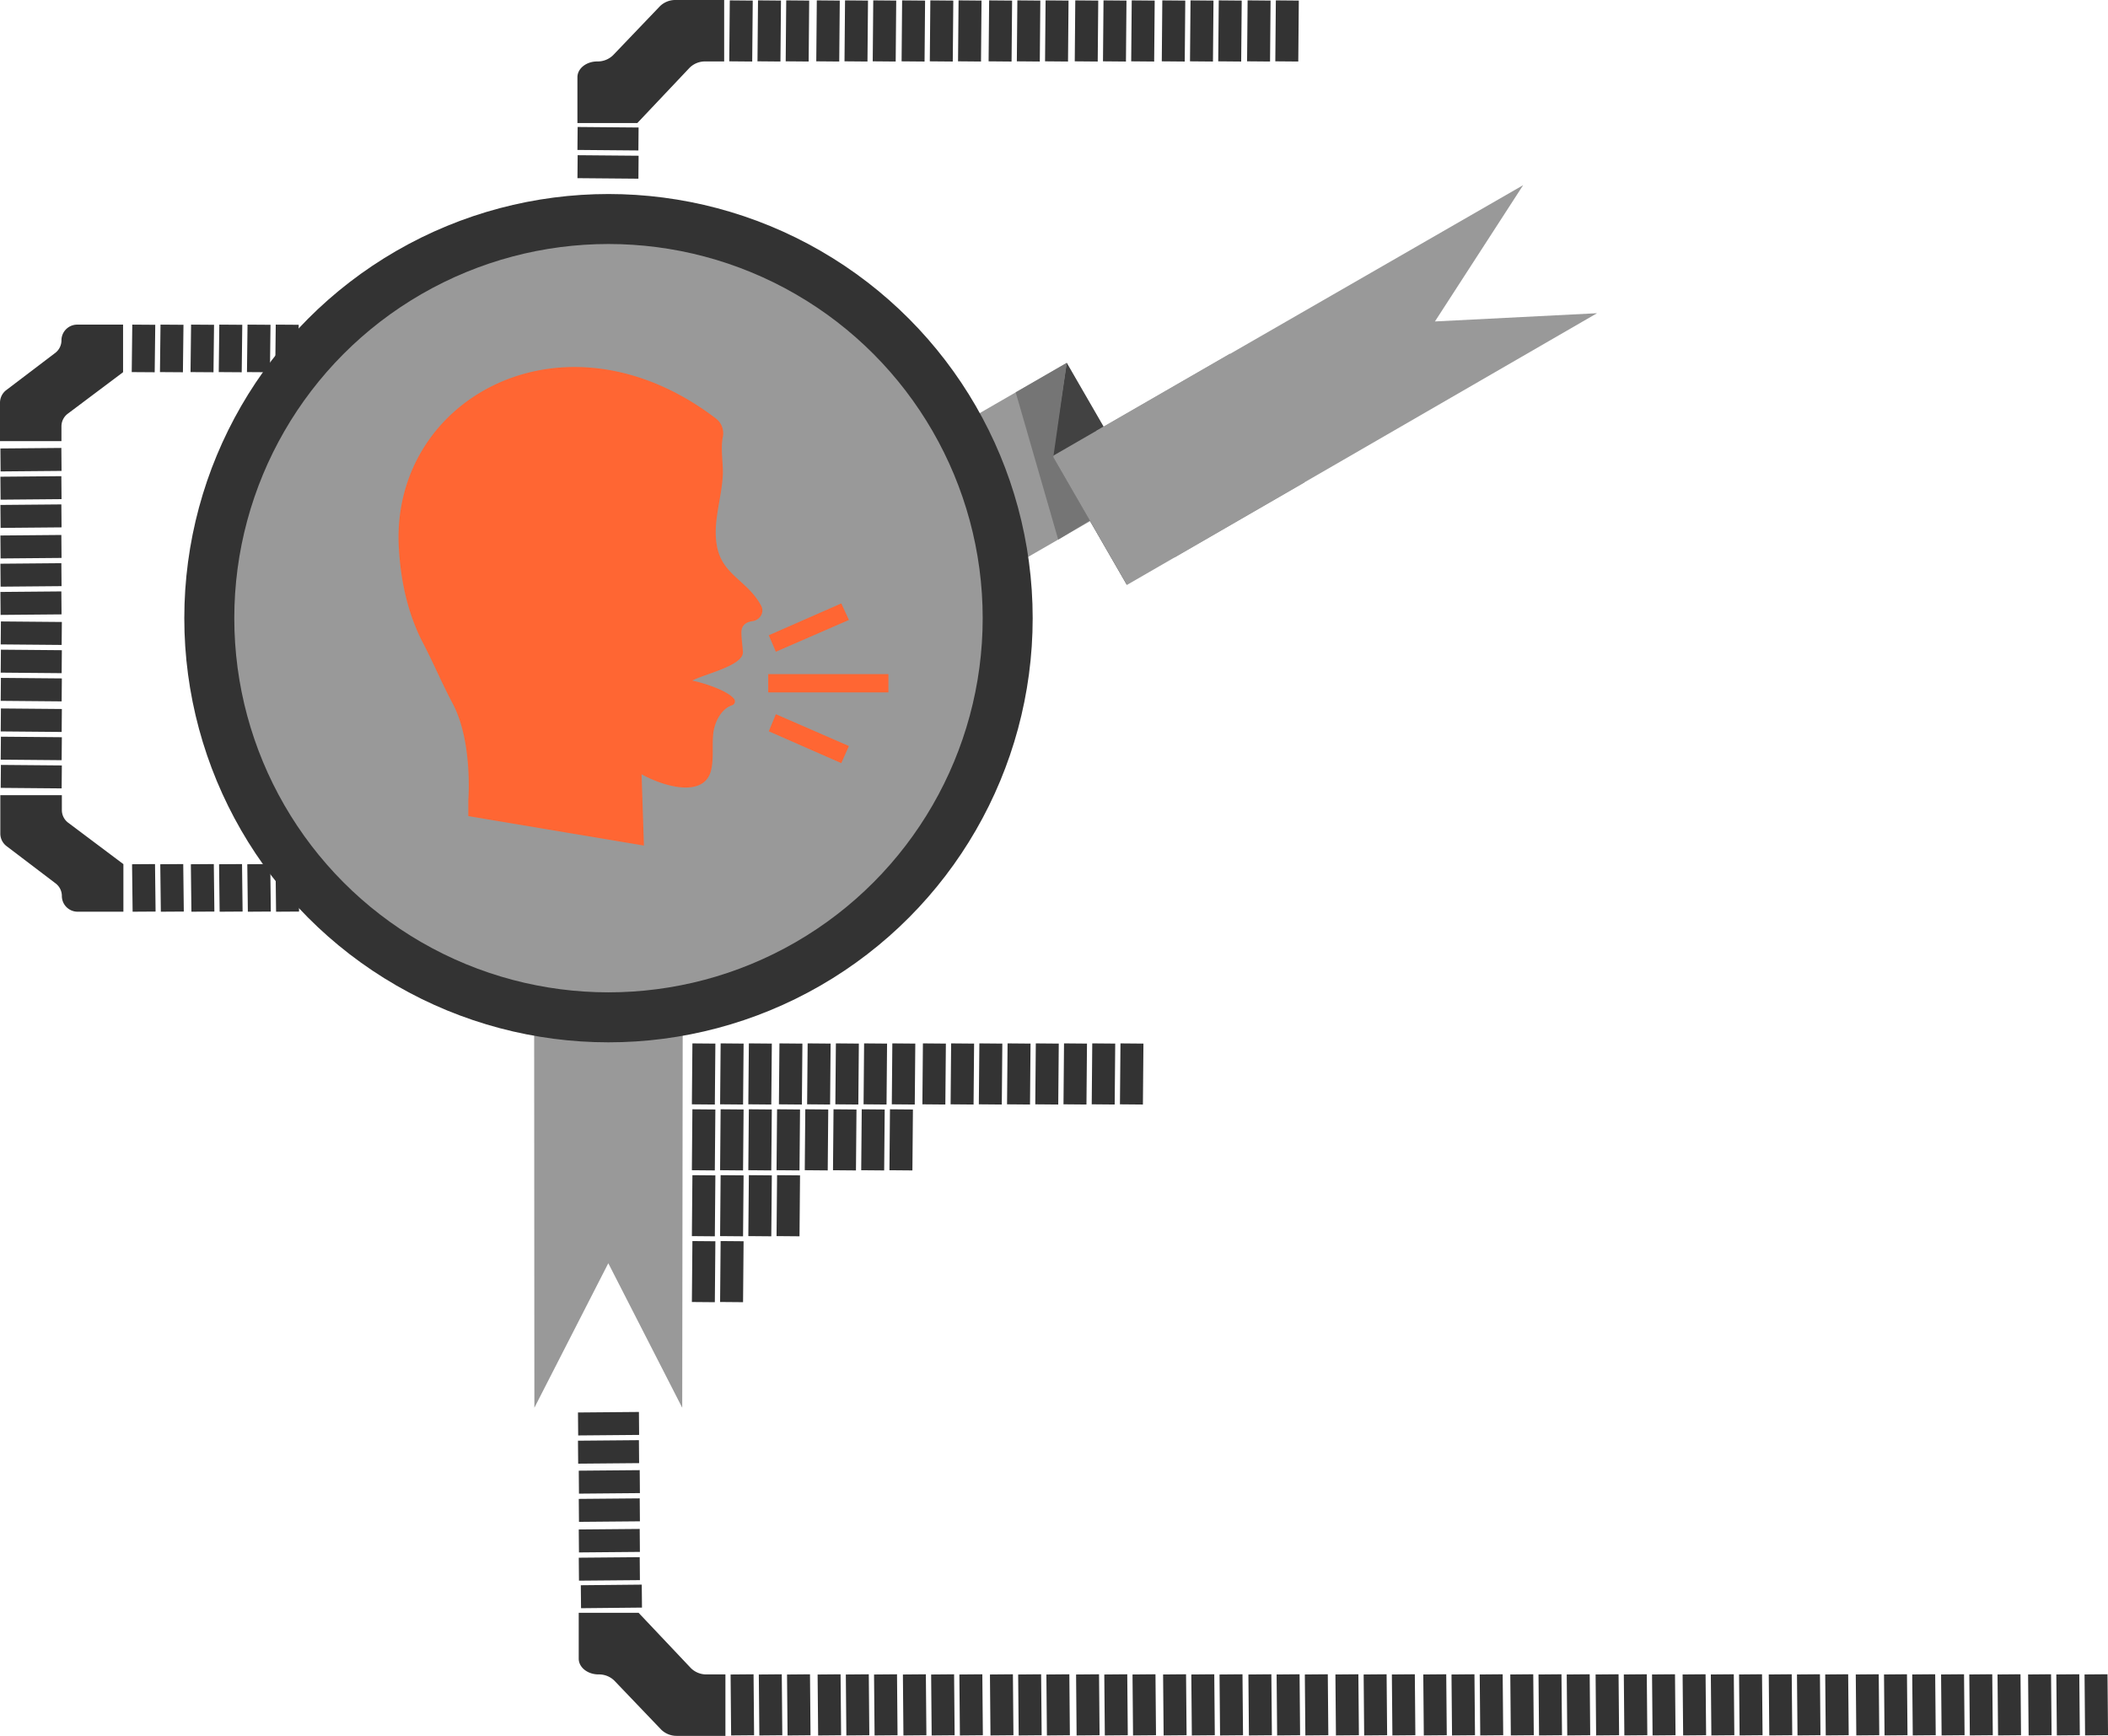 <svg xmlns="http://www.w3.org/2000/svg" viewBox="0 0 1431.21 1178.65"><defs><style>.cls-1{fill:#333;}.cls-2{fill:#999;}.cls-3{fill:#424242;}.cls-4{fill:#757575;}.cls-5{fill:#f63;}</style></defs><title>logoDialog_1</title><g id="Слой_2" data-name="Слой 2"><g id="Слой_1-2" data-name="Слой 1"><polygon class="cls-1" points="202.43 252.76 186.84 252.65 187.22 220.42 202.81 220.53 202.43 252.76"/><polygon class="cls-1" points="183.27 252.76 167.68 252.65 168.06 220.42 183.65 220.53 183.27 252.76"/><polygon class="cls-1" points="164.11 252.76 148.52 252.65 148.9 220.42 164.49 220.53 164.11 252.76"/><polygon class="cls-1" points="144.95 252.76 129.36 252.65 129.73 220.42 145.32 220.53 144.95 252.76"/><polygon class="cls-1" points="124.19 252.76 108.6 252.65 108.98 220.42 124.57 220.53 124.19 252.76"/><polygon class="cls-1" points="105.03 252.76 89.44 252.65 89.81 220.42 105.41 220.53 105.03 252.76"/><rect class="cls-1" x="0.33" y="401.75" width="41.38" height="15.59" transform="translate(-3.56 0.2) rotate(-0.5)"/><rect class="cls-1" x="0.33" y="382.58" width="41.38" height="15.59" transform="translate(-3.39 0.2) rotate(-0.5)"/><rect class="cls-1" x="0.33" y="363.42" width="41.38" height="15.59" transform="translate(-3.23 0.2) rotate(-0.5)"/><rect class="cls-1" x="0.33" y="342.67" width="41.38" height="15.59" transform="translate(-3.04 0.2) rotate(-0.5)"/><rect class="cls-1" x="0.33" y="323.5" width="41.38" height="15.59" transform="translate(-2.88 0.2) rotate(-0.5)"/><rect class="cls-1" x="0.33" y="304.34" width="41.38" height="15.59" transform="translate(-2.71 0.19) rotate(-0.5)"/><path class="cls-1" d="M41.72,289.47v10.06H0v-26.1a10.72,10.72,0,0,1,4.22-8.52L37.5,239.63a10.69,10.69,0,0,0,4.22-8.52h0a10.7,10.7,0,0,1,10.7-10.69H83.56v32.3L46,280.92A10.69,10.69,0,0,0,41.72,289.47Z"/><polygon class="cls-1" points="202.65 586.71 187.06 586.82 187.44 619.05 203.03 618.95 202.65 586.71"/><polygon class="cls-1" points="183.49 586.71 167.9 586.82 168.28 619.05 183.87 618.95 183.49 586.71"/><polygon class="cls-1" points="164.33 586.71 148.74 586.82 149.12 619.05 164.71 618.95 164.33 586.71"/><polygon class="cls-1" points="145.17 586.71 129.58 586.82 129.96 619.05 145.55 618.95 145.17 586.71"/><polygon class="cls-1" points="124.41 586.71 108.82 586.82 109.2 619.05 124.79 618.95 124.41 586.71"/><polygon class="cls-1" points="105.25 586.71 89.66 586.82 90.04 619.05 105.63 618.95 105.25 586.71"/><rect class="cls-1" x="13.45" y="409.24" width="15.59" height="41.38" transform="translate(-408.86 447.43) rotate(-89.5)"/><rect class="cls-1" x="13.45" y="428.4" width="15.59" height="41.38" transform="translate(-428.02 466.43) rotate(-89.5)"/><rect class="cls-1" x="13.45" y="447.56" width="15.59" height="41.38" transform="translate(-447.18 485.42) rotate(-89.5)"/><rect class="cls-1" x="13.45" y="468.32" width="15.59" height="41.38" transform="translate(-467.93 506) rotate(-89.5)"/><rect class="cls-1" x="13.45" y="487.48" width="15.59" height="41.38" transform="translate(-487.1 525) rotate(-89.5)"/><rect class="cls-1" x="13.45" y="506.64" width="15.59" height="41.38" transform="translate(-506.26 543.99) rotate(-89.5)"/><path class="cls-1" d="M42,550V539.94H.22V566a10.7,10.7,0,0,0,4.23,8.52l33.27,25.28A10.7,10.7,0,0,1,42,608.36h0a10.69,10.69,0,0,0,10.69,10.69H83.78v-32.3L46.22,558.56A10.7,10.7,0,0,1,42,550Z"/><rect class="cls-2" x="506.92" y="304.64" width="260" height="101" transform="translate(1366.07 344.23) rotate(150)"/><polygon class="cls-3" points="714.61 309.7 724.25 246.4 774.75 333.87 765.11 397.17 714.61 309.7"/><rect class="cls-2" x="730.54" y="268.16" width="139.11" height="101" transform="translate(1652.33 194.58) rotate(150)"/><polygon class="cls-4" points="689.61 266.4 718.46 366.37 739.88 353.47 715.11 310.57 724.25 246.4 689.61 266.4"/><path class="cls-2" d="M1084.31,212.67l-110.07,5.59,59.88-92.53L744.42,292.49c17.45,28.77,35.1,57.64,52.93,86.07Z"/><path class="cls-2" d="M362.81,955.86,413,857.74l50.19,98.12.43-334.27c-33.64.73-67.47,1.58-101,2.81Z"/><circle class="cls-1" cx="413.13" cy="419.74" r="288"/><circle class="cls-2" cx="413.13" cy="419.74" r="254.06"/><path class="cls-5" d="M486,284.11a12.61,12.61,0,0,1,4.8,12.4c-1.6,7.6,0,16.4,0,24.4-.4,16.81-7.2,33.21-4,50,3.6,19.61,20.8,23.21,30,40.41,2.41,4.4-.8,9.61-5.6,10.41-3.6.4-6.8,2-7.6,5.6-.8,2.4.8,13.2.8,15.6,0,9.2-26.4,14.8-34.41,19.21,6.41,1.2,23.61,6.4,28.41,12.4a2.78,2.78,0,0,1-1.6,4.4c-6.8,2.4-11.2,10.4-12.4,18-1.2,8.8.4,17.61-1.6,26-4.4,18.4-30.41,12-47.21,2.8l1.6,48.41-119.23-20V543.36s3.2-40-10.8-66c-7.6-14.4-13.21-28-20.81-42.41-10-20-14.4-41.61-15.6-63.62C265.5,270.1,383.12,205.69,486,284.11Z"/><rect class="cls-5" x="521.56" y="457.74" width="81.62" height="12.4"/><polygon class="cls-5" points="526.76 442.54 576.37 420.94 571.17 409.73 521.96 431.34 526.76 442.54"/><polygon class="cls-5" points="526.76 484.95 576.37 506.56 571.17 518.16 521.96 496.55 526.76 484.95"/><rect class="cls-1" x="690.14" y="721.4" width="41.38" height="15.59" transform="translate(-24.5 1433.66) rotate(-89.5)"/><rect class="cls-1" x="670.98" y="721.4" width="41.38" height="15.59" transform="translate(-43.5 1414.5) rotate(-89.5)"/><rect class="cls-1" x="651.82" y="721.4" width="41.38" height="15.59" transform="translate(-62.49 1395.34) rotate(-89.5)"/><rect class="cls-1" x="632.66" y="721.4" width="41.38" height="15.59" transform="translate(-81.49 1376.18) rotate(-89.5)"/><rect class="cls-1" x="613.5" y="721.4" width="41.38" height="15.59" transform="translate(-100.48 1357.02) rotate(-89.5)"/><rect class="cls-1" x="592.74" y="721.4" width="41.38" height="15.59" transform="translate(-121.06 1336.26) rotate(-89.5)"/><rect class="cls-1" x="573.58" y="721.4" width="41.38" height="15.59" transform="translate(-140.06 1317.1) rotate(-89.5)"/><rect class="cls-1" x="554.42" y="721.4" width="41.38" height="15.59" transform="translate(-159.05 1297.94) rotate(-89.5)"/><rect class="cls-1" x="535.26" y="721.4" width="41.38" height="15.59" transform="translate(-178.05 1278.78) rotate(-89.5)"/><rect class="cls-1" x="516.09" y="721.4" width="41.38" height="15.59" transform="translate(-197.04 1259.62) rotate(-89.5)"/><rect class="cls-1" x="495.34" y="721.4" width="41.38" height="15.59" transform="translate(-217.62 1238.86) rotate(-89.5)"/><rect class="cls-1" x="476.18" y="721.4" width="41.38" height="15.59" transform="translate(-236.61 1219.7) rotate(-89.5)"/><rect class="cls-1" x="457.01" y="721.4" width="41.38" height="15.59" transform="translate(-255.61 1200.54) rotate(-89.5)"/><rect class="cls-1" x="747.63" y="721.4" width="41.38" height="15.59" transform="translate(32.48 1491.15) rotate(-89.5)"/><rect class="cls-1" x="728.47" y="721.4" width="41.38" height="15.59" transform="translate(13.49 1471.98) rotate(-89.5)"/><rect class="cls-1" x="709.31" y="721.4" width="41.38" height="15.59" transform="translate(-5.51 1452.82) rotate(-89.5)"/><rect class="cls-1" x="533.66" y="766.13" width="41.38" height="15.59" transform="translate(-224.37 1321.53) rotate(-89.5)"/><rect class="cls-1" x="514.5" y="766.13" width="41.38" height="15.59" transform="translate(-243.36 1302.37) rotate(-89.5)"/><rect class="cls-1" x="495.34" y="766.13" width="41.38" height="15.59" transform="translate(-262.36 1283.21) rotate(-89.5)"/><rect class="cls-1" x="476.18" y="766.13" width="41.38" height="15.59" transform="translate(-281.35 1264.05) rotate(-89.5)"/><rect class="cls-1" x="457.01" y="766.13" width="41.38" height="15.59" transform="translate(-300.35 1244.89) rotate(-89.5)"/><rect class="cls-1" x="591.14" y="766.13" width="41.38" height="15.59" transform="translate(-167.38 1379.02) rotate(-89.5)"/><rect class="cls-1" x="571.98" y="766.13" width="41.38" height="15.59" transform="translate(-186.38 1359.86) rotate(-89.5)"/><rect class="cls-1" x="552.82" y="766.13" width="41.38" height="15.59" transform="translate(-205.37 1340.7) rotate(-89.5)"/><rect class="cls-1" x="457.01" y="810.87" width="41.38" height="15.59" transform="translate(-345.08 1289.24) rotate(-89.5)"/><rect class="cls-1" x="514.5" y="810.87" width="41.38" height="15.59" transform="translate(-288.1 1346.72) rotate(-89.5)"/><rect class="cls-1" x="495.34" y="810.87" width="41.38" height="15.59" transform="translate(-307.09 1327.56) rotate(-89.5)"/><rect class="cls-1" x="476.18" y="810.87" width="41.38" height="15.59" transform="translate(-326.09 1308.4) rotate(-89.5)"/><rect class="cls-1" x="476.18" y="855.61" width="41.38" height="15.59" transform="translate(-370.83 1352.75) rotate(-89.5)"/><rect class="cls-1" x="457.01" y="855.61" width="41.38" height="15.59" transform="translate(-389.82 1333.59) rotate(-89.5)"/><rect class="cls-1" x="392.44" y="978.07" width="41.38" height="15.59" transform="translate(-8.55 3.63) rotate(-0.5)"/><rect class="cls-1" x="392.44" y="958.91" width="41.38" height="15.59" transform="translate(-8.38 3.63) rotate(-0.5)"/><rect class="cls-1" x="392.98" y="1076.67" width="41.38" height="15.59" transform="matrix(1, -0.01, 0.01, 1, -9.41, 3.64)"/><rect class="cls-1" x="392.98" y="1057.51" width="41.38" height="15.59" transform="translate(-9.24 3.64) rotate(-0.5)"/><rect class="cls-1" x="392.98" y="1038.35" width="41.38" height="15.59" transform="translate(-9.08 3.63) rotate(-0.5)"/><rect class="cls-1" x="392.98" y="1017.59" width="41.38" height="15.59" transform="translate(-8.89 3.63) rotate(-0.5)"/><rect class="cls-1" x="392.98" y="998.43" width="41.38" height="15.59" transform="translate(-8.73 3.63) rotate(-0.5)"/><rect class="cls-1" x="593.57" y="1136.94" width="15.59" height="41.38" transform="translate(-10.04 5.27) rotate(-0.5)"/><rect class="cls-1" x="574.41" y="1136.94" width="15.59" height="41.38" transform="translate(-10.04 5.1) rotate(-0.5)"/><rect class="cls-1" x="555.25" y="1136.94" width="15.59" height="41.38" transform="translate(-10.04 4.94) rotate(-0.5)"/><rect class="cls-1" x="534.49" y="1136.94" width="15.59" height="41.38" transform="translate(-10.04 4.76) rotate(-0.5)"/><rect class="cls-1" x="515.33" y="1136.94" width="15.59" height="41.38" transform="translate(-10.04 4.59) rotate(-0.5)"/><rect class="cls-1" x="496.17" y="1136.94" width="15.59" height="41.38" transform="translate(-10.04 4.42) rotate(-0.5)"/><path class="cls-1" d="M479.85,1136.93h12.67v41.72H459.66a14.93,14.93,0,0,1-10.73-4.22l-31.83-33.28a14.89,14.89,0,0,0-10.72-4.22h0c-7.43,0-13.46-4.79-13.46-10.7V1095.1h40.66l35.5,37.56A14.87,14.87,0,0,0,479.85,1136.93Z"/><rect class="cls-1" x="710.57" y="1136.94" width="15.59" height="41.38" transform="translate(-10.03 6.29) rotate(-0.5)"/><rect class="cls-1" x="691.41" y="1136.94" width="15.59" height="41.38" transform="translate(-10.03 6.12) rotate(-0.5)"/><rect class="cls-1" x="672.25" y="1136.94" width="15.59" height="41.38" transform="translate(-10.03 5.95) rotate(-0.5)"/><rect class="cls-1" x="651.49" y="1136.94" width="15.59" height="41.38" transform="translate(-10.03 5.77) rotate(-0.5)"/><rect class="cls-1" x="632.33" y="1136.94" width="15.59" height="41.38" transform="translate(-10.04 5.61) rotate(-0.5)"/><rect class="cls-1" x="613.16" y="1136.94" width="15.59" height="41.38" transform="translate(-10.04 5.44) rotate(-0.5)"/><rect class="cls-1" x="828.13" y="1136.94" width="15.59" height="41.38" transform="translate(-10.03 7.31) rotate(-0.5)"/><rect class="cls-1" x="808.97" y="1136.94" width="15.59" height="41.38" transform="translate(-10.03 7.14) rotate(-0.5)"/><rect class="cls-1" x="789.81" y="1136.94" width="15.59" height="41.38" transform="translate(-10.03 6.97) rotate(-0.5)"/><rect class="cls-1" x="769.05" y="1136.94" width="15.59" height="41.38" transform="translate(-10.03 6.79) rotate(-0.5)"/><rect class="cls-1" x="749.89" y="1136.94" width="15.59" height="41.38" transform="translate(-10.03 6.63) rotate(-0.5)"/><rect class="cls-1" x="730.73" y="1136.94" width="15.59" height="41.38" transform="translate(-10.03 6.46) rotate(-0.5)"/><rect class="cls-1" x="945.13" y="1136.94" width="15.59" height="41.38" transform="translate(-10.02 8.32) rotate(-0.5)"/><rect class="cls-1" x="925.97" y="1136.94" width="15.59" height="41.38" transform="translate(-10.02 8.16) rotate(-0.5)"/><rect class="cls-1" x="906.81" y="1136.94" width="15.59" height="41.38" transform="translate(-10.03 7.99) rotate(-0.5)"/><rect class="cls-1" x="886.05" y="1136.94" width="15.59" height="41.38" transform="translate(-10.03 7.81) rotate(-0.5)"/><rect class="cls-1" x="866.89" y="1136.94" width="15.59" height="41.38" transform="translate(-10.03 7.64) rotate(-0.5)"/><rect class="cls-1" x="847.73" y="1136.94" width="15.59" height="41.38" transform="translate(-10.03 7.48) rotate(-0.5)"/><rect class="cls-1" x="1063.86" y="1136.94" width="15.59" height="41.38" transform="translate(-10.02 9.36) rotate(-0.5)"/><rect class="cls-1" x="1044.7" y="1136.94" width="15.59" height="41.38" transform="translate(-10.02 9.19) rotate(-0.5)"/><rect class="cls-1" x="1025.54" y="1136.94" width="15.59" height="41.38" transform="translate(-10.02 9.02) rotate(-0.5)"/><rect class="cls-1" x="1004.78" y="1136.94" width="15.59" height="41.38" transform="translate(-10.02 8.84) rotate(-0.5)"/><rect class="cls-1" x="985.62" y="1136.94" width="15.59" height="41.38" transform="translate(-10.02 8.68) rotate(-0.5)"/><rect class="cls-1" x="966.46" y="1136.94" width="15.59" height="41.38" transform="translate(-10.02 8.51) rotate(-0.5)"/><rect class="cls-1" x="1180.86" y="1136.94" width="15.59" height="41.38" transform="translate(-10.01 10.37) rotate(-0.5)"/><rect class="cls-1" x="1161.7" y="1136.94" width="15.59" height="41.38" transform="translate(-10.02 10.21) rotate(-0.5)"/><rect class="cls-1" x="1142.54" y="1136.94" width="15.59" height="41.38" transform="translate(-10.02 10.04) rotate(-0.5)"/><rect class="cls-1" x="1121.78" y="1136.94" width="15.59" height="41.38" transform="translate(-10.02 9.86) rotate(-0.5)"/><rect class="cls-1" x="1102.62" y="1136.94" width="15.59" height="41.38" transform="translate(-10.02 9.69) rotate(-0.5)"/><rect class="cls-1" x="1083.46" y="1136.94" width="15.59" height="41.38" transform="translate(-10.02 9.53) rotate(-0.5)"/><rect class="cls-1" x="1298.43" y="1136.94" width="15.59" height="41.38" transform="translate(-10.01 11.39) rotate(-0.5)"/><rect class="cls-1" x="1279.27" y="1136.94" width="15.59" height="41.38" transform="translate(-10.01 11.23) rotate(-0.5)"/><rect class="cls-1" x="1260.1" y="1136.94" width="15.59" height="41.38" transform="translate(-10.01 11.06) rotate(-0.5)"/><rect class="cls-1" x="1239.35" y="1136.94" width="15.59" height="41.38" transform="translate(-10.01 10.88) rotate(-0.5)"/><rect class="cls-1" x="1220.18" y="1136.94" width="15.59" height="41.38" transform="translate(-10.01 10.71) rotate(-0.5)"/><rect class="cls-1" x="1201.02" y="1136.94" width="15.59" height="41.38" transform="translate(-10.01 10.55) rotate(-0.5)"/><rect class="cls-1" x="1415.43" y="1136.94" width="15.59" height="41.38" transform="translate(-10.01 12.41) rotate(-0.5)"/><rect class="cls-1" x="1396.27" y="1136.94" width="15.59" height="41.38" transform="translate(-10.01 12.24) rotate(-0.5)"/><rect class="cls-1" x="1377.1" y="1136.94" width="15.59" height="41.38" transform="translate(-10.01 12.08) rotate(-0.5)"/><rect class="cls-1" x="1356.35" y="1136.94" width="15.59" height="41.38" transform="translate(-10.01 11.9) rotate(-0.5)"/><rect class="cls-1" x="1337.18" y="1136.94" width="15.59" height="41.38" transform="translate(-10.01 11.73) rotate(-0.5)"/><rect class="cls-1" x="1318.02" y="1136.94" width="15.59" height="41.38" transform="translate(-10.01 11.56) rotate(-0.5)"/><rect class="cls-1" x="405" y="73.49" width="15.59" height="41.38" transform="translate(315.03 506.15) rotate(-89.5)"/><rect class="cls-1" x="405" y="92.66" width="15.59" height="41.38" transform="translate(295.87 525.15) rotate(-89.5)"/><rect class="cls-1" x="579.8" y="13.22" width="41.38" height="15.59" transform="translate(574.25 621.3) rotate(-89.5)"/><rect class="cls-1" x="560.64" y="13.22" width="41.38" height="15.59" transform="translate(555.26 602.14) rotate(-89.5)"/><rect class="cls-1" x="541.48" y="13.22" width="41.38" height="15.59" transform="translate(536.26 582.98) rotate(-89.5)"/><rect class="cls-1" x="520.72" y="13.22" width="41.38" height="15.59" transform="translate(515.68 562.22) rotate(-89.5)"/><rect class="cls-1" x="501.56" y="13.22" width="41.38" height="15.59" transform="translate(496.69 543.06) rotate(-89.5)"/><rect class="cls-1" x="482.39" y="13.22" width="41.38" height="15.59" transform="translate(477.69 523.9) rotate(-89.5)"/><path class="cls-1" d="M479,41.72h12.67V0H458.78a14.91,14.91,0,0,0-10.72,4.22L416.23,37.5a14.93,14.93,0,0,1-10.72,4.22h0c-7.44,0-13.47,4.79-13.47,10.7V83.56H432.7L468.2,46A14.92,14.92,0,0,1,479,41.72Z"/><rect class="cls-1" x="696.8" y="13.22" width="41.38" height="15.59" transform="translate(690.23 738.3) rotate(-89.5)"/><rect class="cls-1" x="677.64" y="13.22" width="41.38" height="15.59" transform="translate(671.24 719.14) rotate(-89.5)"/><rect class="cls-1" x="658.47" y="13.22" width="41.38" height="15.59" transform="translate(652.24 699.98) rotate(-89.5)"/><rect class="cls-1" x="637.72" y="13.22" width="41.38" height="15.59" transform="translate(631.67 679.22) rotate(-89.5)"/><rect class="cls-1" x="618.55" y="13.22" width="41.38" height="15.59" transform="translate(612.67 660.06) rotate(-89.5)"/><rect class="cls-1" x="599.39" y="13.22" width="41.38" height="15.59" transform="translate(593.68 640.9) rotate(-89.5)"/><rect class="cls-1" x="814.36" y="13.22" width="41.38" height="15.59" transform="translate(806.78 855.86) rotate(-89.5)"/><rect class="cls-1" x="795.2" y="13.22" width="41.38" height="15.59" transform="translate(787.78 836.7) rotate(-89.5)"/><rect class="cls-1" x="776.04" y="13.22" width="41.38" height="15.59" transform="translate(768.79 817.54) rotate(-89.5)"/><rect class="cls-1" x="755.28" y="13.22" width="41.38" height="15.59" transform="translate(748.21 796.78) rotate(-89.5)"/><rect class="cls-1" x="736.12" y="13.22" width="41.38" height="15.59" transform="translate(729.22 777.62) rotate(-89.5)"/><rect class="cls-1" x="716.96" y="13.22" width="41.38" height="15.59" transform="translate(710.22 758.46) rotate(-89.5)"/><rect class="cls-1" x="853.12" y="13.22" width="41.38" height="15.59" transform="translate(845.2 894.61) rotate(-89.5)"/><rect class="cls-1" x="833.96" y="13.22" width="41.38" height="15.59" transform="translate(826.2 875.45) rotate(-89.5)"/></g></g></svg>